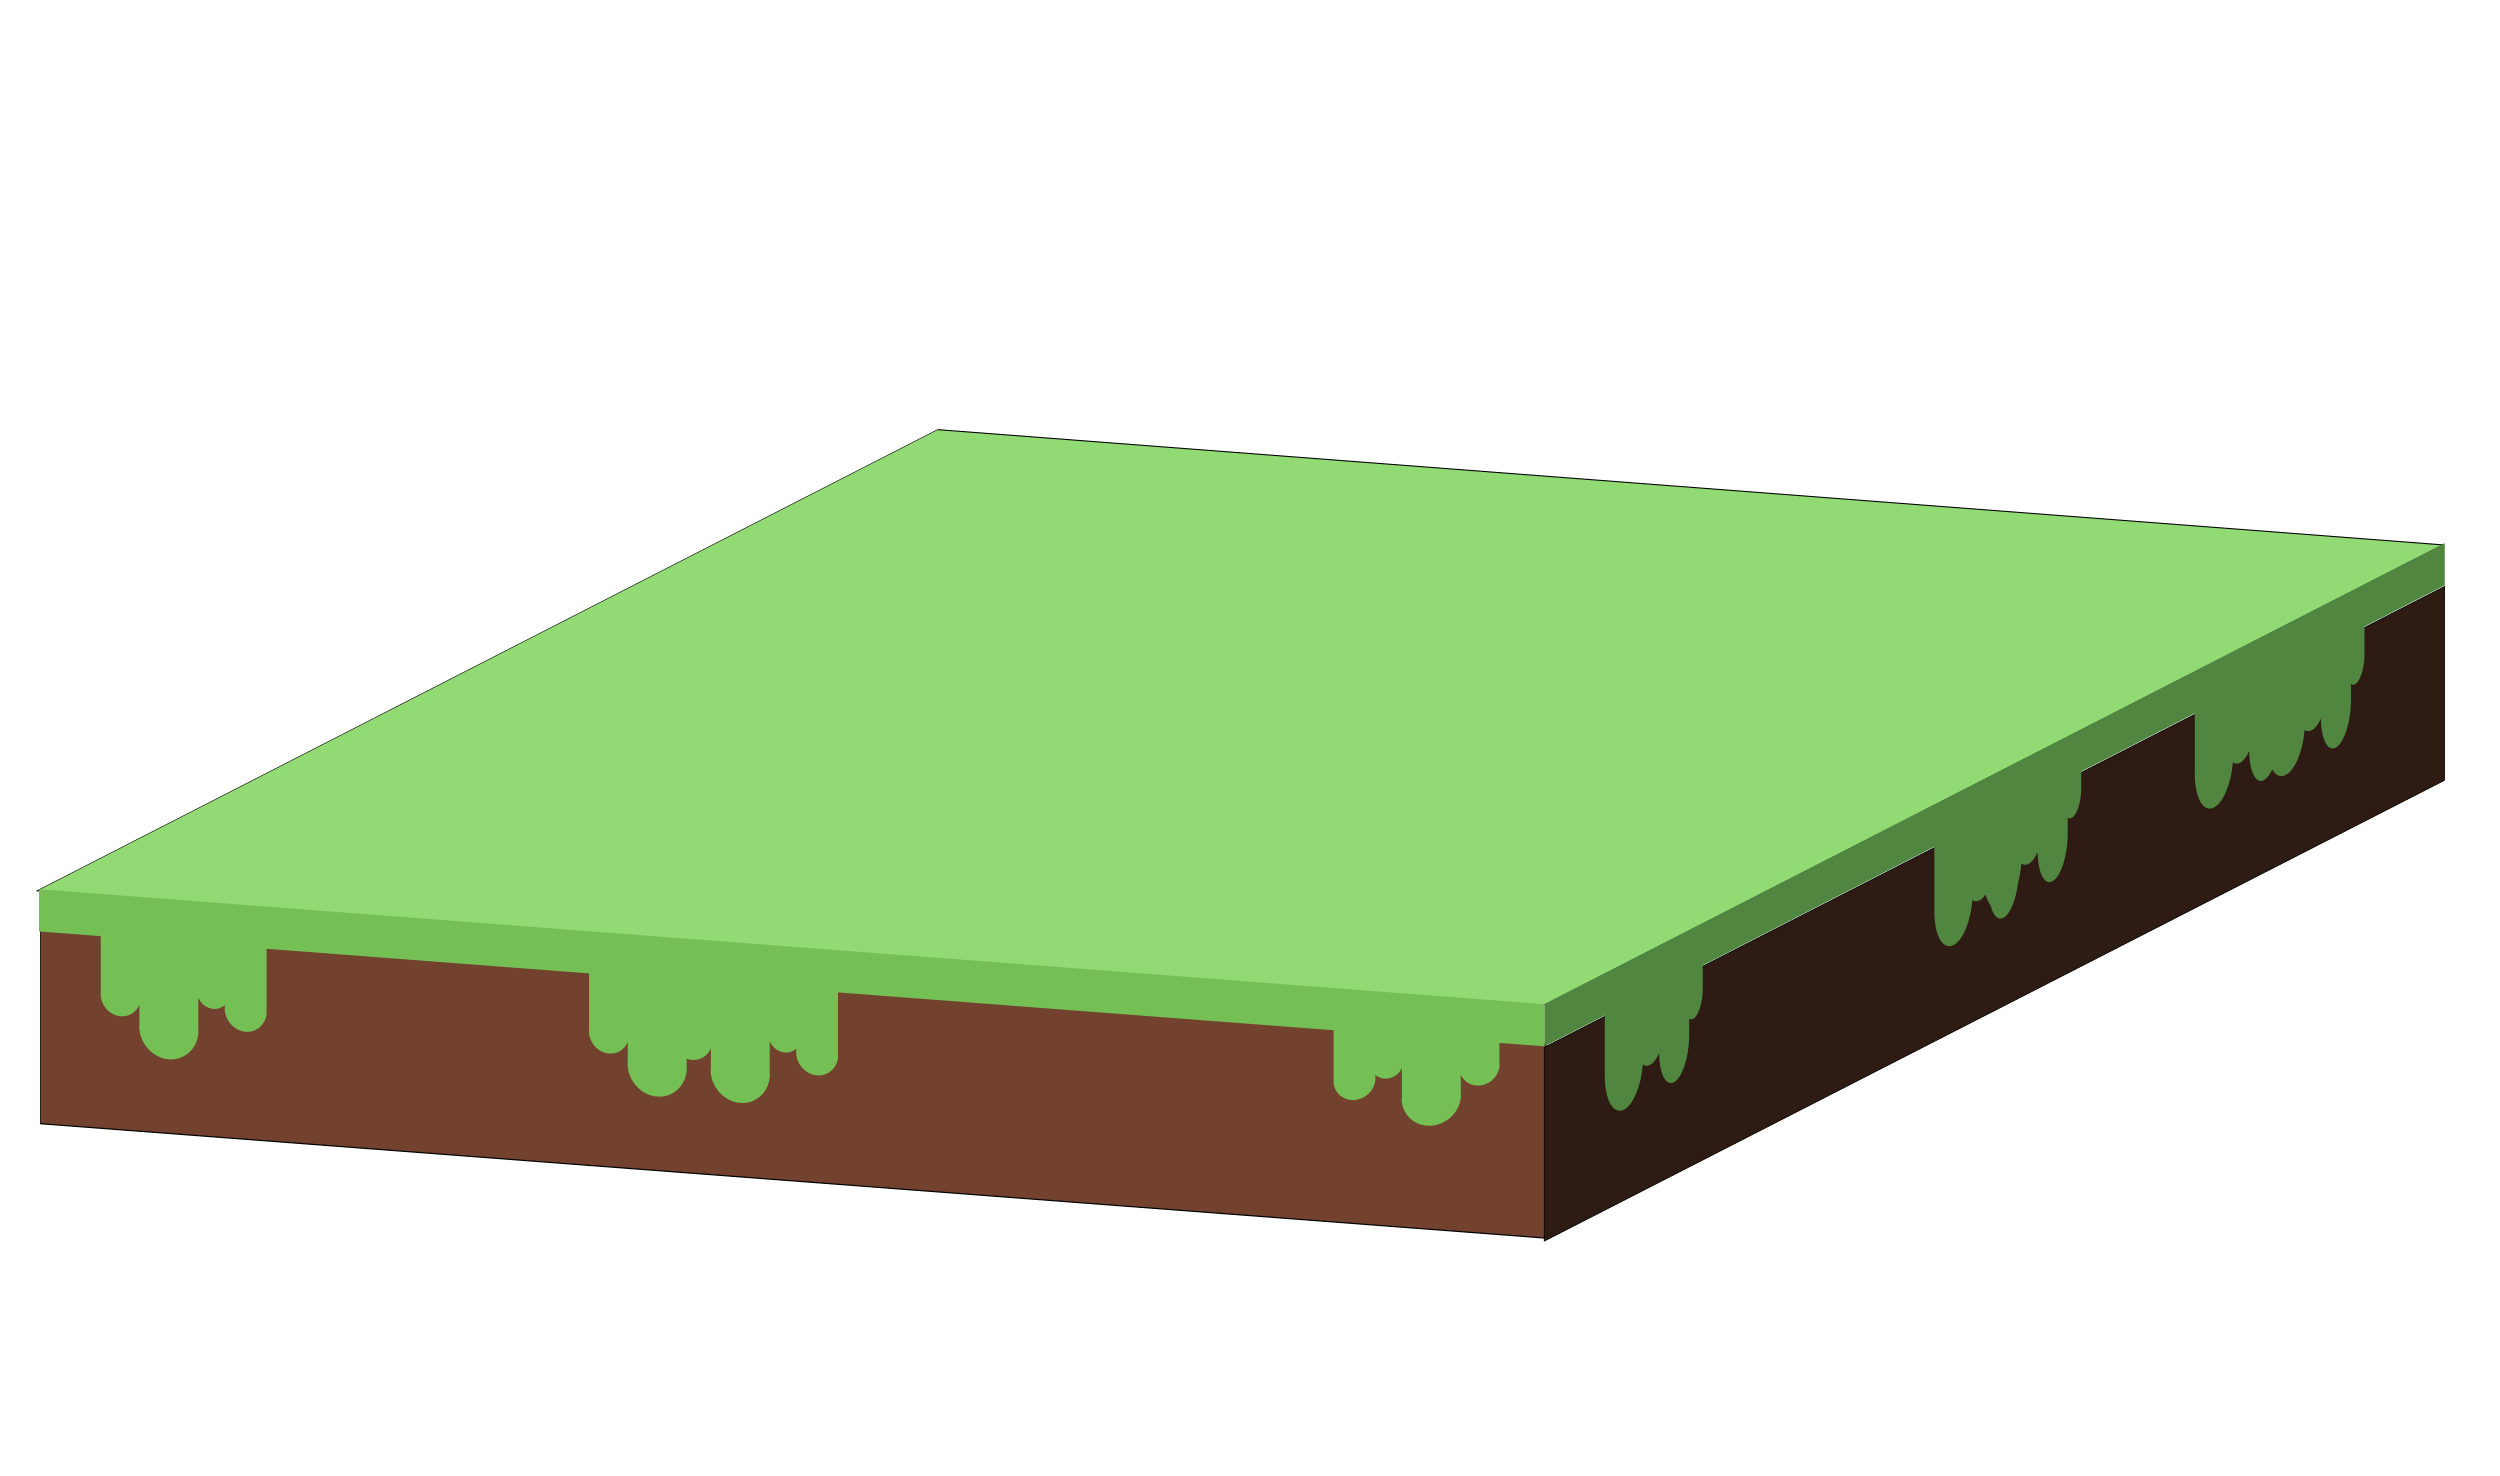<?xml version="1.0" encoding="UTF-8" standalone="no"?>
<!DOCTYPE svg PUBLIC "-//W3C//DTD SVG 1.1//EN" "http://www.w3.org/Graphics/SVG/1.1/DTD/svg11.dtd">
<svg width="100%" height="100%" viewBox="0 0 1372 810" version="1.1" xmlns="http://www.w3.org/2000/svg" xmlns:xlink="http://www.w3.org/1999/xlink" xml:space="preserve" xmlns:serif="http://www.serif.com/" style="fill-rule:evenodd;clip-rule:evenodd;stroke-linecap:round;stroke-linejoin:round;stroke-miterlimit:1.5;">
    <g transform="matrix(1,0,0,1,-1618.71,-138.071)">
        <g id="GardenGround" transform="matrix(1,0,0,1,592.925,138.071)">
            <rect x="1025.79" y="0" width="1371.27" height="809.95" style="fill:none;"/>
            <g transform="matrix(1.489,0.114,-2.369,1.213,-1443.49,-324.174)">
                <rect x="2382.15" y="237.756" width="554.723" height="208.604" style="fill:rgb(146,218,116);stroke:black;stroke-width:0.42px;"/>
            </g>
            <g transform="matrix(1,0.076,0,1.601,-601.917,-433.124)">
                <rect x="1649.89" y="511.032" width="826.595" height="66.375" style="fill:rgb(114,66,47);stroke:black;stroke-width:0.42px;"/>
            </g>
            <g transform="matrix(1.094,-0.56,-2.23508e-16,1.242,-1244.9,-25.617)">
                <rect x="2850.26" y="1768.56" width="451.638" height="85.586" style="fill:rgb(45,27,20);stroke:black;stroke-width:0.42px;"/>
            </g>
            <g transform="matrix(1,0,0,1,-592.925,-138.071)">
                <path d="M1674,651.83L1640.11,649.243L1640.11,626.089L2466.3,689.153L2466.3,712.306L2441.6,710.42L2441.6,722.124L2441.69,722.117C2441.69,728.128 2436.72,733.363 2430.6,733.799C2426,734.127 2422.05,731.658 2420.37,727.864L2420.37,738.725L2420.51,738.715C2420.51,747.539 2413.21,755.223 2404.22,755.864C2395.24,756.505 2387.95,749.861 2387.95,741.038L2388.08,741.029L2388.08,724.222C2386.61,727.391 2383.44,729.741 2379.76,730.003C2377.34,730.176 2375.13,729.408 2373.49,728.014L2373.49,729.582L2373.58,729.575C2373.58,735.83 2368.41,741.277 2362.04,741.731C2355.67,742.185 2350.5,737.476 2350.5,731.221L2350.6,731.215L2350.6,703.474L2078.59,682.712L2078.59,716.985L2078.69,716.992C2078.69,723.685 2073.51,728.724 2067.14,728.238C2060.78,727.751 2055.61,721.923 2055.61,715.23L2055.7,715.237L2055.7,713.56C2054.06,715.051 2051.85,715.874 2049.42,715.688C2045.75,715.408 2042.58,712.894 2041.11,709.502L2041.11,727.486L2041.24,727.496C2041.24,736.937 2033.95,744.046 2024.96,743.36C2015.98,742.674 2008.68,734.452 2008.68,725.011L2008.82,725.021L2008.82,713.4C2007.13,717.459 2003.19,720.101 1998.59,719.75C1997.53,719.669 1996.49,719.431 1995.52,719.061L1995.52,724.006L1995.65,724.016C1995.65,733.457 1988.36,740.566 1979.37,739.88C1970.38,739.194 1963.09,730.972 1963.09,721.531L1963.22,721.541L1963.22,709.92C1961.54,713.979 1957.6,716.621 1953,716.27C1946.88,715.803 1941.91,710.202 1941.91,703.77L1942,703.777L1942,672.286L1765,658.776L1765,693.048L1765.09,693.056C1765.09,699.748 1759.92,704.787 1753.55,704.301C1747.18,703.815 1742.01,697.987 1742.01,691.294L1742.11,691.301L1742.11,689.623C1740.46,691.115 1738.26,691.937 1735.83,691.752C1732.16,691.472 1728.99,688.957 1727.52,685.566L1727.52,703.55L1727.65,703.56C1727.65,713.001 1720.36,720.109 1711.37,719.424C1702.38,718.738 1695.09,710.516 1695.09,701.074L1695.22,701.085L1695.22,689.463C1693.54,693.523 1689.6,696.165 1685,695.814C1678.88,695.347 1673.91,689.746 1673.91,683.314L1674,683.321L1674,651.83Z" style="fill:rgb(116,192,85);"/>
            </g>
            <g transform="matrix(1,0,0,1,-592.925,-138.071)">
                <path d="M2499.42,695.349L2466.3,712.306L2466.3,689.153L2960.41,436.142L2960.41,459.296L2916.33,481.869L2916.33,497.906L2916.33,497.908C2916.24,504.991 2913.97,511.941 2911.2,513.551C2910.38,514.027 2909.61,513.985 2908.92,513.509L2908.92,523.156L2908.92,523.158C2908.77,534.544 2905.14,545.716 2900.68,548.305C2896.22,550.894 2892.59,543.945 2892.45,532.728L2892.44,532.73L2892.44,532.365C2891.04,535.535 2889.29,537.897 2887.38,538.874C2885.96,539.599 2884.63,539.475 2883.47,538.651C2882.57,550.163 2878.28,560.759 2873.11,563.402C2870.22,564.881 2867.61,563.595 2865.7,560.319C2864.43,563.12 2862.92,565.191 2861.3,566.131C2856.85,568.719 2853.21,561.771 2853.07,550.554L2853.07,550.556L2853.07,550.191C2851.67,553.361 2849.91,555.723 2848,556.7C2846.59,557.425 2845.25,557.301 2844.09,556.477C2843.2,567.989 2838.9,578.585 2833.74,581.228C2828.05,584.142 2823.41,576.321 2823.22,563.697L2823.22,563.7L2823.22,529.548L2760.89,561.462L2760.89,571.245L2760.89,571.246C2760.8,578.329 2758.53,585.279 2755.76,586.89C2754.94,587.366 2754.17,587.324 2753.48,586.848L2753.48,596.494L2753.48,596.497C2753.33,607.882 2749.7,619.054 2745.24,621.643C2740.78,624.232 2737.15,617.283 2737.01,606.066L2737,606.069L2737,605.704C2735.6,608.873 2733.85,611.236 2731.94,612.212C2730.52,612.938 2729.19,612.814 2728.03,611.989C2727.74,615.657 2727.11,619.232 2726.22,622.486C2725.15,631.58 2722.04,639.526 2718.37,641.657C2715.27,643.457 2712.57,640.644 2711.16,634.99C2710.03,633.551 2709.08,631.499 2708.39,628.956C2707.38,630.485 2706.25,631.622 2705.07,632.226C2703.66,632.952 2702.32,632.827 2701.16,632.003C2700.27,643.516 2695.97,654.111 2690.8,656.755C2685.11,659.668 2680.47,651.848 2680.29,639.224L2680.28,639.227L2680.28,602.738L2553.16,667.833L2553.16,681.533L2553.16,681.535C2553.06,688.618 2550.8,695.568 2548.03,697.179C2547.21,697.655 2546.44,697.612 2545.75,697.137L2545.75,706.783L2545.75,706.786C2545.6,718.171 2541.97,729.343 2537.51,731.932C2533.05,734.521 2529.42,727.572 2529.27,716.355L2529.27,716.358L2529.27,715.993C2527.87,719.162 2526.12,721.525 2524.21,722.501C2522.79,723.227 2521.46,723.102 2520.29,722.278C2519.4,733.791 2515.1,744.386 2509.94,747.03C2504.25,749.943 2499.61,742.123 2499.43,729.499L2499.42,729.502L2499.42,695.349Z" style="fill:rgb(80,134,63);"/>
            </g>
        </g>
    </g>
</svg>
